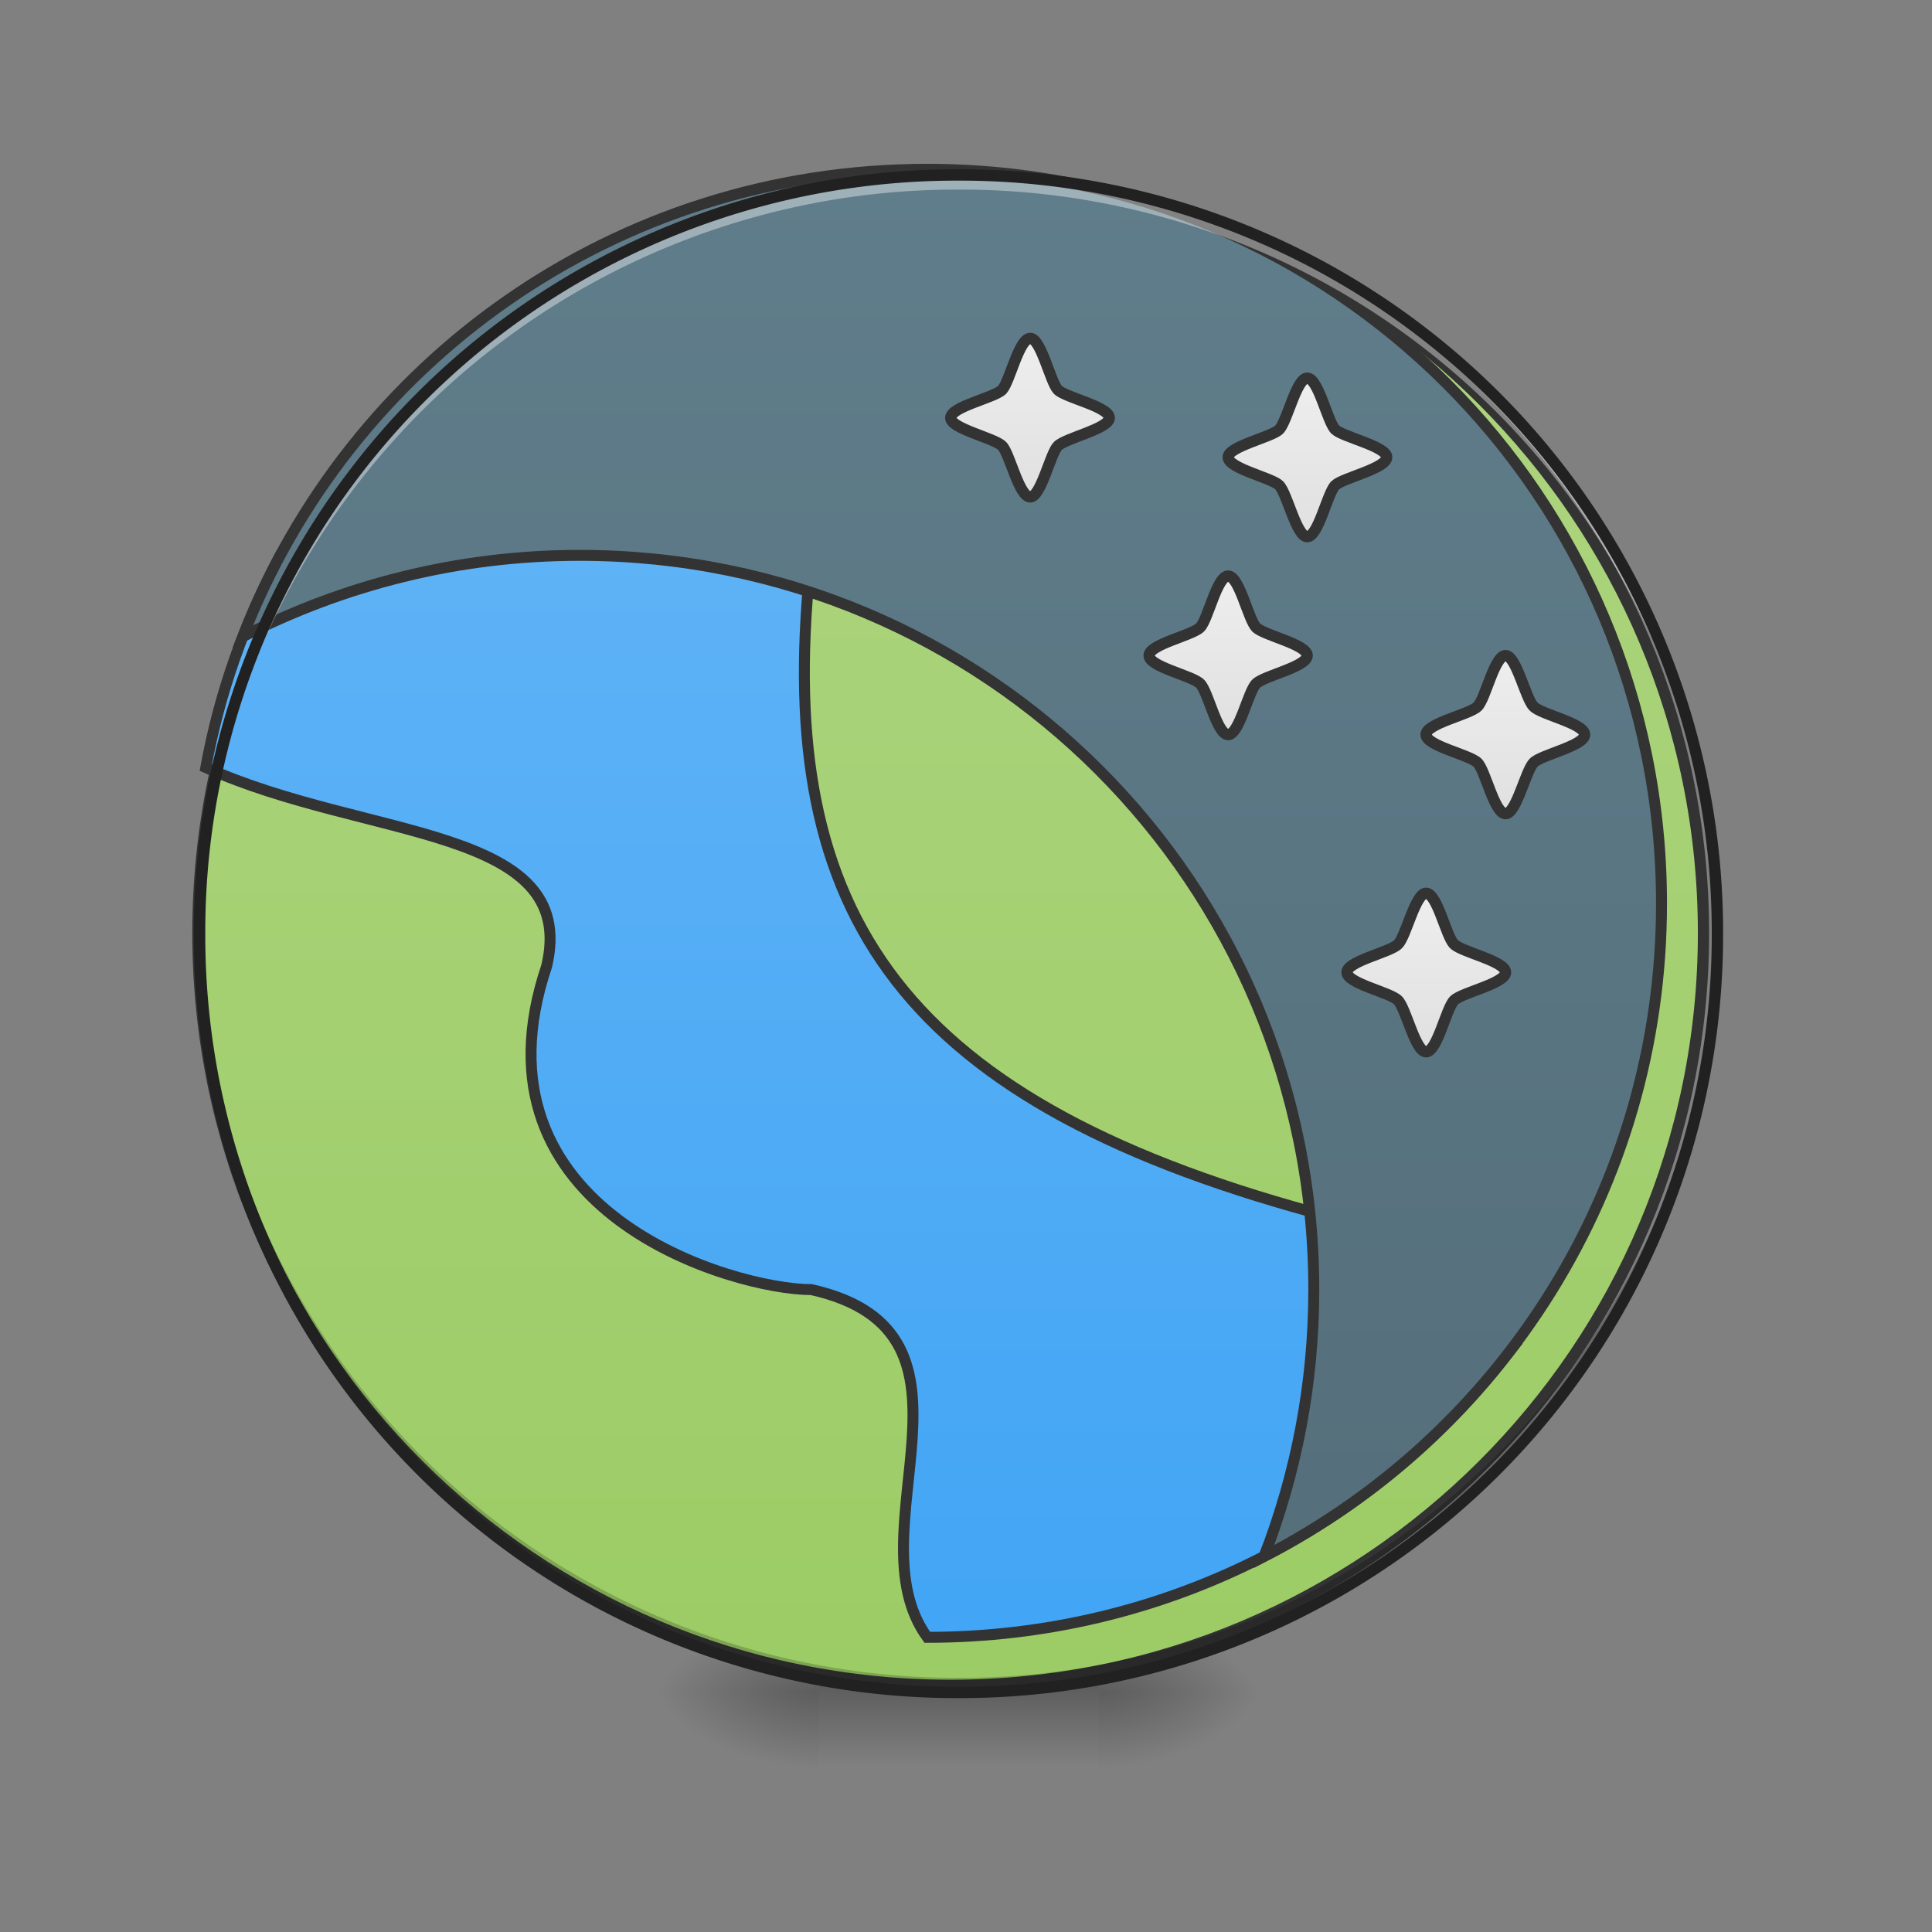 <svg height="16pt" viewBox="0 0 16 16" width="16pt" xmlns="http://www.w3.org/2000/svg" xmlns:xlink="http://www.w3.org/1999/xlink"><rect x="0" y="0" width="16" height="16" fill="#808080" stroke="none"/><linearGradient id="a"><stop offset="0" stop-opacity=".314"/><stop offset=".222" stop-opacity=".275"/><stop offset="1" stop-opacity="0"/></linearGradient><radialGradient id="b" cx="450.909" cy="189.579" gradientTransform="matrix(0 -.039 -.07 0 22.262 31.798)" gradientUnits="userSpaceOnUse" r="21.167" xlink:href="#a"/><radialGradient id="c" cx="450.909" cy="189.579" gradientTransform="matrix(0 .039 .07 0 -6.385 -3.764)" gradientUnits="userSpaceOnUse" r="21.167" xlink:href="#a"/><radialGradient id="d" cx="450.909" cy="189.579" gradientTransform="matrix(0 -.039 .07 0 -6.385 31.798)" gradientUnits="userSpaceOnUse" r="21.167" xlink:href="#a"/><radialGradient id="e" cx="450.909" cy="189.579" gradientTransform="matrix(0 .039 -.07 0 22.262 -3.764)" gradientUnits="userSpaceOnUse" r="21.167" xlink:href="#a"/><linearGradient id="f" gradientTransform="matrix(.007 0 0 .031 6.233 6.72)" gradientUnits="userSpaceOnUse" x1="255.323" x2="255.323" y1="233.5" y2="254.667"><stop offset="0" stop-opacity=".275"/><stop offset="1" stop-opacity="0"/></linearGradient><linearGradient id="g" gradientUnits="userSpaceOnUse" x1="254" x2="254" y1="-168.667" y2="233.5"><stop offset="0" stop-color="#aed581"/><stop offset="1" stop-color="#9ccc65"/></linearGradient><linearGradient id="h" gradientUnits="userSpaceOnUse" x1="960" x2="960" y1="1695.118" y2="335.118"><stop offset="0" stop-color="#42a5f5"/><stop offset="1" stop-color="#64b5f6"/></linearGradient><linearGradient id="i" gradientUnits="userSpaceOnUse" x1="1320" x2="1320" y1="1695.118" y2="175.118"><stop offset="0" stop-color="#546e7a"/><stop offset="1" stop-color="#607d8b"/></linearGradient><linearGradient id="j"><stop offset="0" stop-color="#e0e0e0"/><stop offset="1" stop-color="#eee"/></linearGradient><linearGradient id="k" gradientUnits="userSpaceOnUse" x1="275.167" x2="275.167" xlink:href="#j" y1="-84" y2="-126.333"/><linearGradient id="l" gradientUnits="userSpaceOnUse" x1="349.25" x2="349.25" xlink:href="#j" y1="-73.417" y2="-115.75"/><linearGradient id="m" gradientUnits="userSpaceOnUse" x1="328.084" x2="328.084" xlink:href="#j" y1="-20.5" y2="-62.833"/><linearGradient id="n" gradientUnits="userSpaceOnUse" x1="402.167" x2="402.167" xlink:href="#j" y1=".667" y2="-41.666"/><linearGradient id="o" gradientUnits="userSpaceOnUse" x1="381" x2="381" xlink:href="#j" y1="64.167" y2="21.834"/><path d="m9.098 14.016h1.32v-.66h-1.32zm0 0" fill="url(#b)"/><path d="m6.781 14.016h-1.324v.664h1.324zm0 0" fill="url(#c)"/><path d="m6.781 14.016h-1.324v-.66h1.324zm0 0" fill="url(#d)"/><path d="m9.098 14.016h1.32v.664h-1.32zm0 0" fill="url(#e)"/><path d="m6.781 13.852h2.317v.828h-2.318zm0 0" fill="url(#f)"/><path d="m253.976-168.63c111.114 0 201.106 89.992 201.106 201.106 0 110.99-89.992 200.981-201.106 200.981-110.99 0-201.106-89.991-201.106-200.98 0-111.115 90.116-201.106 201.106-201.106zm0 0" fill="url(#g)" stroke="#333" stroke-linecap="round" stroke-width="3" transform="matrix(.031 0 0 .031 0 6.72)"/><path d="m290.051 574.906c-36.374 68.025-62.829 141.719-77 219.664 166.755 75.11 386.892 60.467 352.88 205.492-85.977 255.094 194.154 334.929 273.989 334.929 197.934 44.405 40.153 249.897 119.988 359.965 244.701 0 462.004-114.32 600.416-292.885-155.419 54.325-80.308-67.08-200.296-146.915-439.8-119.989-560.262-319.812-520.108-680.25l-400.12-39.681-74.166 39.68zm0 0" fill="url(#h)" stroke="#333" stroke-linecap="round" stroke-width="11.339" transform="matrix(.008 0 -0 .008 0 0)"/><path d="m959.908 175.259c-323.59 0-598.525 200.296-708.593 483.733 104.4-53.38 222.97-84.086 348.628-84.086 420.904 0 760.085 339.18 760.085 760.085 0 97.786-18.424 190.848-51.491 276.351 244.7-126.13 411.456-381.223 411.456-675.998 0-421.377-339.18-760.085-760.085-760.085zm0 0" fill="url(#i)" stroke="#333" stroke-linecap="round" stroke-width="11.339" transform="matrix(.008 0 -0 .008 0 0)"/><path d="m7.938 14.016a6.27 6.27 0 0 1 -6.286-6.282v-.062a6.273 6.273 0 0 0 6.285 6.223 6.27 6.27 0 0 0 6.286-6.223v.062a6.27 6.27 0 0 1 -6.286 6.282zm0 0" fill-opacity=".196"/><path d="m7.938 1.45a6.27 6.27 0 0 0 -6.286 6.284v.059a6.273 6.273 0 0 1 6.285-6.223 6.27 6.27 0 0 1 6.286 6.223v-.059a6.27 6.27 0 0 0 -6.286-6.284zm0 0" fill="#fff" fill-opacity=".392"/><path d="m7.938 1.402a6.318 6.318 0 0 0 -6.333 6.332 6.318 6.318 0 0 0 6.332 6.329 6.318 6.318 0 0 0 6.333-6.329 6.318 6.318 0 0 0 -6.332-6.332zm0 .094a6.223 6.223 0 0 1 6.238 6.238 6.222 6.222 0 0 1 -6.239 6.235 6.222 6.222 0 0 1 -6.237-6.235 6.223 6.223 0 0 1 6.239-6.238zm0 0" fill="#212121"/><g stroke-width="3"><path d="m275.224-84.013c-3 0-5.5-11.623-7.5-13.623-2.124-2.125-13.748-4.625-13.748-7.5 0-3 11.624-5.374 13.748-7.499 2-2.125 4.5-13.748 7.5-13.748 2.874 0 5.374 11.623 7.374 13.748 2.125 2.125 13.749 4.5 13.749 7.5 0 2.874-11.624 5.374-13.749 7.499-2 2-4.5 13.623-7.374 13.623zm0 0" fill="url(#k)" stroke="#333" stroke-linecap="square" stroke-linejoin="round" transform="matrix(.031 0 0 .031 0 6.72)"/><path d="m349.217-73.389c-2.875 0-5.375-11.623-7.5-13.748-2-2-13.623-4.5-13.623-7.5 0-2.874 11.624-5.374 13.623-7.374 2.125-2.125 4.625-13.748 7.5-13.748 3 0 5.374 11.623 7.499 13.748 2.125 2 13.749 4.5 13.749 7.375 0 3-11.624 5.499-13.75 7.499-2.124 2.125-4.499 13.748-7.498 13.748zm0 0" fill="url(#l)" stroke="#333" stroke-linecap="square" stroke-linejoin="round" transform="matrix(.031 0 0 .031 0 6.72)"/><path d="m328.094-20.519c-3 0-5.375-11.623-7.5-13.623-2.124-2.125-13.623-4.5-13.623-7.5s11.499-5.374 13.623-7.499c2.125-2.125 4.5-13.749 7.5-13.749s5.374 11.624 7.499 13.75c2.125 2.124 13.624 4.499 13.624 7.498 0 3-11.5 5.375-13.624 7.5-2.125 2-4.5 13.623-7.5 13.623zm0 0" fill="url(#m)" stroke="#333" stroke-linecap="square" stroke-linejoin="round" transform="matrix(.031 0 0 .031 0 6.72)"/><path d="m402.212.604c-3 0-5.375-11.498-7.5-13.623-2.124-2.125-13.748-4.5-13.748-7.5s11.624-5.374 13.748-7.499c2.125-2 4.5-13.624 7.5-13.624 2.874 0 5.374 11.624 7.499 13.624 2 2.125 13.624 4.5 13.624 7.5s-11.624 5.374-13.624 7.499c-2.125 2.125-4.625 13.623-7.5 13.623zm0 0" fill="url(#n)" stroke="#333" stroke-linecap="square" stroke-linejoin="round" transform="matrix(.031 0 0 .031 0 6.72)"/><path d="m380.964 64.223c-2.875 0-5.375-11.624-7.5-13.748-2-2.125-13.623-4.5-13.623-7.5s11.624-5.374 13.623-7.499c2.125-2 4.625-13.624 7.5-13.624 3 0 5.374 11.624 7.499 13.624 2.125 2.125 13.749 4.5 13.749 7.5s-11.624 5.374-13.75 7.499c-2.124 2.124-4.499 13.748-7.498 13.748zm0 0" fill="url(#o)" stroke="#333" stroke-linecap="square" stroke-linejoin="round" transform="matrix(.031 0 0 .031 0 6.72)"/></g></svg>